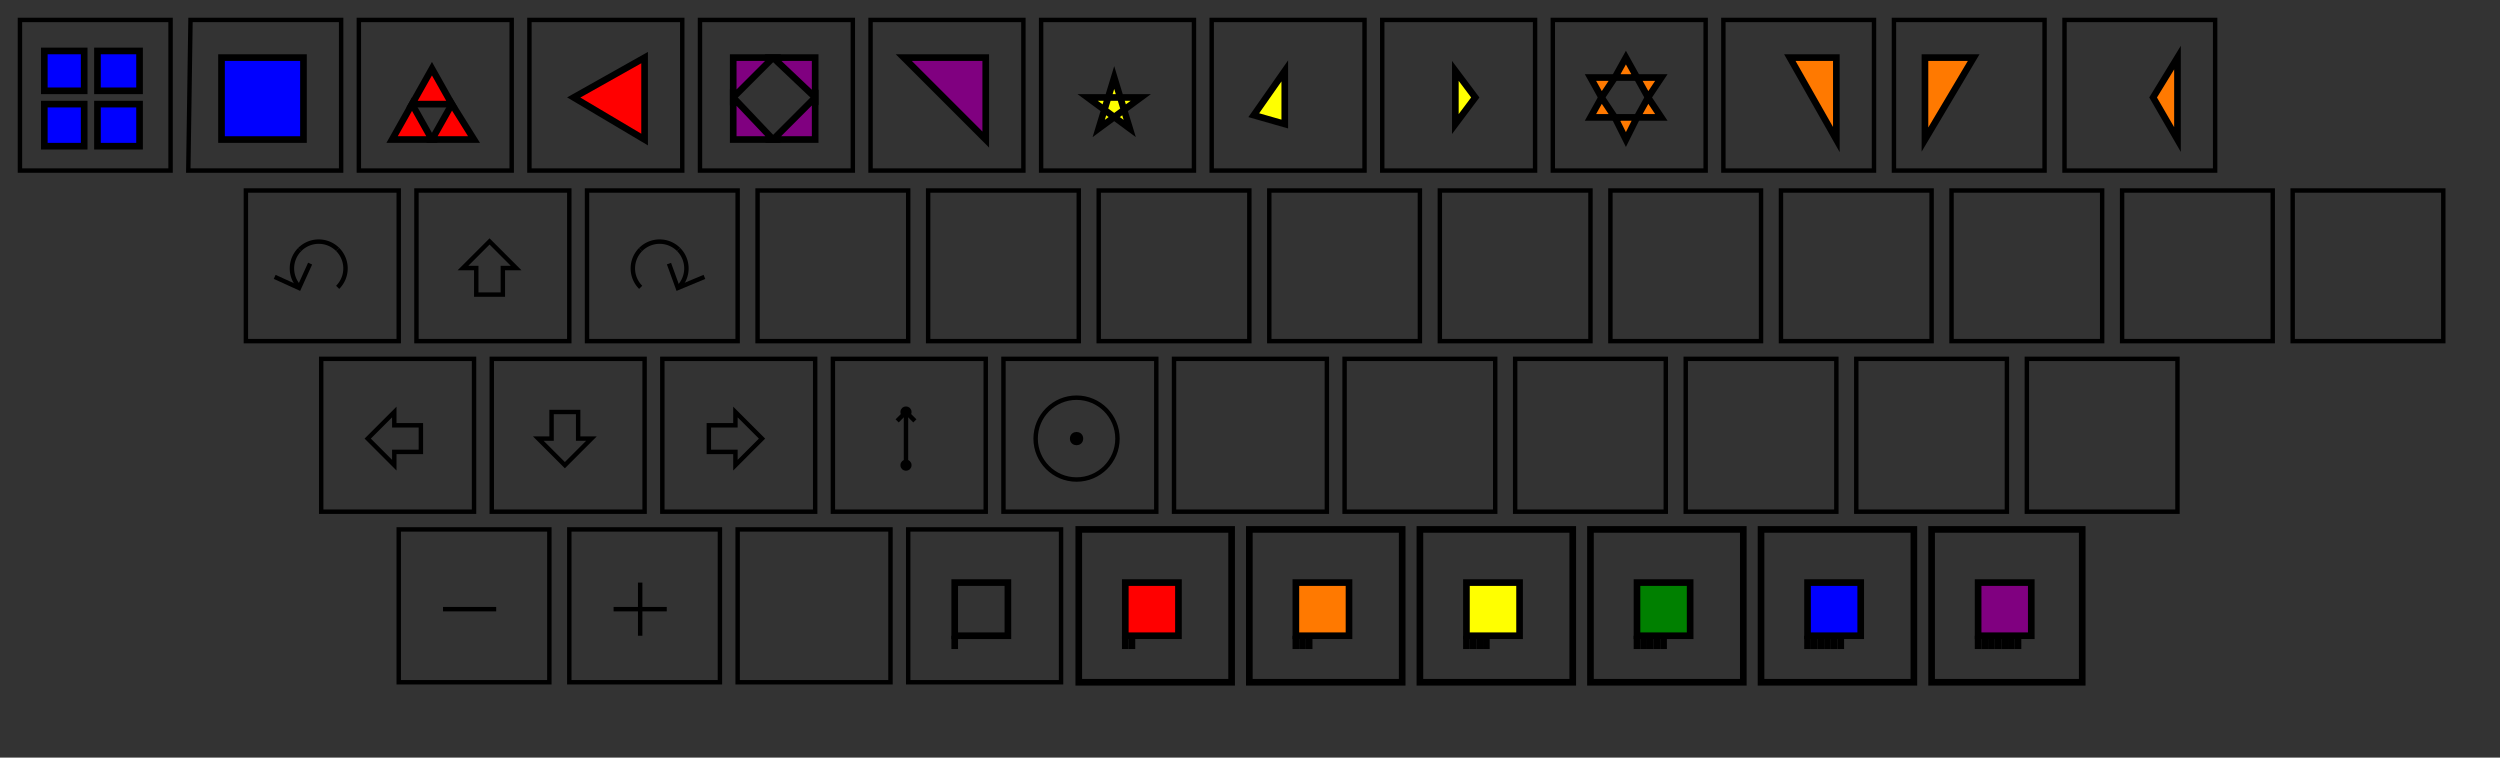 <svg width="1128.6" height="342" viewbox = "0 0 1128.6 342"  xmlns="http://www.w3.org/2000/svg">
	<rect width="100%" height="100%" fill="#333333" stroke="none"/>
	<path d = "M77 77 L77 9 L9 9 L9 77 L77 77 Z" stroke = "#000000" stroke-width = "2" fill = "none" />	<path d = "M38 41 L38 23 L20 23 L20 41 L38 41 Z" stroke = "#000000" stroke-width = "3" fill = "#0000ff" />	<path d = "M63 41 L63 23 L44 23 L44 41 L63 41 Z" stroke = "#000000" stroke-width = "3" fill = "#0000ff" />	<path d = "M63 66 L63 47 L44 47 L44 66 L63 66 Z" stroke = "#000000" stroke-width = "3" fill = "#0000ff" />	<path d = "M38 66 L38 47 L20 47 L20 66 L38 66 Z" stroke = "#000000" stroke-width = "3" fill = "#0000ff" />	<path d = "M154 77 L154 9 L86 9 L85 77 L154 77 Z" stroke = "#000000" stroke-width = "2" fill = "none" />	<path d = "M137 63 L137 26 L100 26 L100 63 L137 63 Z" stroke = "#000000" stroke-width = "3" fill = "#0000ff" />	<path d = "M231 77 L231 9 L162 9 L162 77 L231 77 Z" stroke = "#000000" stroke-width = "2" fill = "none" />	<path d = "M177 63 L195 63 L186 47 L177 63 Z" stroke = "#000000" stroke-width = "3" fill = "#ff0000" />	<path d = "M186 47 L195 31 L204 47 L186 47 Z" stroke = "#000000" stroke-width = "3" fill = "#ff0000" />	<path d = "M204 47 L195 63 L214 63 L204 47 Z" stroke = "#000000" stroke-width = "3" fill = "#ff0000" />	<path d = "M308 77 L308 9 L239 9 L239 77 L308 77 Z" stroke = "#000000" stroke-width = "2" fill = "none" />	<path d = "M291 63 L291 26 L259 44 L291 63 Z" stroke = "#000000" stroke-width = "3" fill = "#ff0000" />	<path d = "M385 77 L385 9 L316 9 L316 77 L385 77 Z" stroke = "#000000" stroke-width = "2" fill = "none" />	<path d = "M368 44 L349 26 L368 26 L368 44 Z" stroke = "#000000" stroke-width = "3" fill = "#800080" />	<path d = "M368 44 L368 63 L349 63 L368 44 Z" stroke = "#000000" stroke-width = "3" fill = "#800080" />	<path d = "M349 26 L331 26 L331 44 L349 26 Z" stroke = "#000000" stroke-width = "3" fill = "#800080" />	<path d = "M331 44 L331 63 L349 63 L331 44 Z" stroke = "#000000" stroke-width = "3" fill = "#800080" />	<path d = "M462 77 L462 9 L393 9 L393 77 L462 77 Z" stroke = "#000000" stroke-width = "2" fill = "none" />	<path d = "M445 63 L445 26 L408 26 L445 63 Z" stroke = "#000000" stroke-width = "3" fill = "#800080" />	<path d = "M539 77 L539 9 L470 9 L470 77 L539 77 Z" stroke = "#000000" stroke-width = "2" fill = "none" />	<path d = "M491 44 L515 44 L496 58 L503 35 L510 58 L491 44 Z" stroke = "#000000" stroke-width = "3" fill = "#ffff00" />	<path d = "M616 77 L616 9 L547 9 L547 77 L616 77 Z" stroke = "#000000" stroke-width = "2" fill = "none" />	<path d = "M580 56 L580 32 L566 52 L580 56 Z" stroke = "#000000" stroke-width = "3" fill = "#ffff00" />	<path d = "M693 77 L693 9 L624 9 L624 77 L693 77 Z" stroke = "#000000" stroke-width = "2" fill = "none" />	<path d = "M657 56 L657 32 L666 44 L657 56 Z" stroke = "#000000" stroke-width = "3" fill = "#ffff00" />	<path d = "M770 77 L770 9 L701 9 L701 77 L770 77 Z" stroke = "#000000" stroke-width = "2" fill = "none" />	<path d = "M734 26 L729 35 L739 35 L734 26 Z" stroke = "#000000" stroke-width = "3" fill = "#ff7900" />	<path d = "M739 35 L750 35 L744 44 L739 35 Z" stroke = "#000000" stroke-width = "3" fill = "#ff7900" />	<path d = "M744 44 L750 53 L739 53 L744 44 Z" stroke = "#000000" stroke-width = "3" fill = "#ff7900" />	<path d = "M739 53 L734 63 L729 53 L739 53 Z" stroke = "#000000" stroke-width = "3" fill = "#ff7900" />	<path d = "M729 53 L718 53 L723 44 L729 53 Z" stroke = "#000000" stroke-width = "3" fill = "#ff7900" />	<path d = "M723 44 L718 35 L729 35 L723 44 Z" stroke = "#000000" stroke-width = "3" fill = "#ff7900" />	<path d = "M846 77 L846 9 L778 9 L778 77 L846 77 Z" stroke = "#000000" stroke-width = "2" fill = "none" />	<path d = "M829 63 L829 26 L808 26 L829 63 Z" stroke = "#000000" stroke-width = "3" fill = "#ff7900" />	<path d = "M923 77 L923 9 L855 9 L855 77 L923 77 Z" stroke = "#000000" stroke-width = "2" fill = "none" />	<path d = "M869 63 L869 26 L891 26 L869 63 Z" stroke = "#000000" stroke-width = "3" fill = "#ff7900" />	<path d = "M1000 77 L1000 9 L932 9 L932 77 L1000 77 Z" stroke = "#000000" stroke-width = "2" fill = "none" />	<path d = "M983 63 L983 26 L972 44 L983 63 Z" stroke = "#000000" stroke-width = "3" fill = "#ff7900" />	<path d = "M180 154 L180 86 L111 86 L111 154 L180 154 Z" stroke = "#000000" stroke-width = "2" fill = "none" />  <path d="M152.433 112.617           A12.092 12.092 0 0 1 152.433 129.717" fill = "none" stroke = "#000000" stroke-width = "2" />
  <path d="M135.333 112.617           A12.092 12.092 0 0 1 152.433 112.617" fill = "none" stroke = "#000000" stroke-width = "2" />
  <path d="M135.333 129.717           A12.092 12.092 0 0 1 135.333 112.617" fill = "none" stroke = "#000000" stroke-width = "2" />
	<path d = "M124 125 L135 130 L140 119 " stroke = "#000000" stroke-width = "2" fill = "none" />	<path d = "M257 154 L257 86 L188 86 L188 154 L257 154 Z" stroke = "#000000" stroke-width = "2" fill = "none" />	<path d = "M227 133 L215 133 L215 121 L209 121 L215 115 L221 109 L227 115 L233 121 L227 121 L227 133 Z" stroke = "#000000" stroke-width = "2" fill = "none" />	<path d = "M333 154 L333 86 L265 86 L265 154 L333 154 Z" stroke = "#000000" stroke-width = "2" fill = "none" />  <path d="M289.233 129.717           A12.092 12.092 0 0 1 289.233 112.617" fill = "none" stroke = "#000000" stroke-width = "2" />
  <path d="M289.233 112.617           A12.092 12.092 0 0 1 306.333 112.617" fill = "none" stroke = "#000000" stroke-width = "2" />
  <path d="M306.333 112.617           A12.092 12.092 0 0 1 306.333 129.717" fill = "none" stroke = "#000000" stroke-width = "2" />
	<path d = "M302 119 L306 130 L318 125 " stroke = "#000000" stroke-width = "2" fill = "none" />	<path d = "M410 154 L410 86 L342 86 L342 154 L410 154 Z" stroke = "#000000" stroke-width = "2" fill = "none" />	<path d = "M487 154 L487 86 L419 86 L419 154 L487 154 Z" stroke = "#000000" stroke-width = "2" fill = "none" />	<path d = "M564 154 L564 86 L496 86 L496 154 L564 154 Z" stroke = "#000000" stroke-width = "2" fill = "none" />	<path d = "M641 154 L641 86 L573 86 L573 154 L641 154 Z" stroke = "#000000" stroke-width = "2" fill = "none" />	<path d = "M718 154 L718 86 L650 86 L650 154 L718 154 Z" stroke = "#000000" stroke-width = "2" fill = "none" />	<path d = "M795 154 L795 86 L727 86 L727 154 L795 154 Z" stroke = "#000000" stroke-width = "2" fill = "none" />	<path d = "M872 154 L872 86 L804 86 L804 154 L872 154 Z" stroke = "#000000" stroke-width = "2" fill = "none" />	<path d = "M949 154 L949 86 L881 86 L881 154 L949 154 Z" stroke = "#000000" stroke-width = "2" fill = "none" />	<path d = "M1026 154 L1026 86 L958 86 L958 154 L1026 154 Z" stroke = "#000000" stroke-width = "2" fill = "none" />	<path d = "M1103 154 L1103 86 L1035 86 L1035 154 L1103 154 Z" stroke = "#000000" stroke-width = "2" fill = "none" />	<path d = "M214 231 L214 162 L145 162 L145 231 L214 231 Z" stroke = "#000000" stroke-width = "2" fill = "none" />	<path d = "M190 192 L190 204 L178 204 L178 210 L172 204 L166 198 L172 192 L178 186 L178 192 L190 192 Z" stroke = "#000000" stroke-width = "2" fill = "none" />	<path d = "M291 231 L291 162 L222 162 L222 231 L291 231 Z" stroke = "#000000" stroke-width = "2" fill = "none" />	<path d = "M249 186 L261 186 L261 198 L267 198 L261 204 L255 210 L249 204 L243 198 L249 198 L249 186 Z" stroke = "#000000" stroke-width = "2" fill = "none" />	<path d = "M368 231 L368 162 L299 162 L299 231 L368 231 Z" stroke = "#000000" stroke-width = "2" fill = "none" />	<path d = "M320 204 L320 192 L332 192 L332 186 L338 192 L344 198 L338 204 L332 210 L332 204 L320 204 Z" stroke = "#000000" stroke-width = "2" fill = "none" />	<path d = "M445 231 L445 162 L376 162 L376 231 L445 231 Z" stroke = "#000000" stroke-width = "2" fill = "none" />    <circle cx="409" cy = "210" r = "1.511" stroke = "#000000" stroke-width = "2" fill = "#000000" />
    <circle cx="409" cy = "186" r = "1.511" stroke = "#000000" stroke-width = "2" fill = "#000000" />
    <line x1="409" y1="210" x2="409" y2="186" style="stroke:#000000;stroke-width:2" />
    <line x1="409" y1="186" x2="405" y2="190" style="stroke:#000000;stroke-width:2" />
    <line x1="409" y1="186" x2="413" y2="190" style="stroke:#000000;stroke-width:2" />
	<path d = "M522 231 L522 162 L453 162 L453 231 L522 231 Z" stroke = "#000000" stroke-width = "2" fill = "none" /><circle cx="486" cy = "198" r = "2" stroke = "#000000" stroke-width = "2" fill = "#000000" />
<circle cx="486" cy = "198" r = "18.474" stroke = "#000000" stroke-width = "2" fill = "none" />
	<path d = "M599 231 L599 162 L530 162 L530 231 L599 231 Z" stroke = "#000000" stroke-width = "2" fill = "none" />	<path d = "M675 231 L675 162 L607 162 L607 231 L675 231 Z" stroke = "#000000" stroke-width = "2" fill = "none" />	<path d = "M752 231 L752 162 L684 162 L684 231 L752 231 Z" stroke = "#000000" stroke-width = "2" fill = "none" />	<path d = "M829 231 L829 162 L761 162 L761 231 L829 231 Z" stroke = "#000000" stroke-width = "2" fill = "none" />	<path d = "M906 231 L906 162 L838 162 L838 231 L906 231 Z" stroke = "#000000" stroke-width = "2" fill = "none" />	<path d = "M983 231 L983 162 L915 162 L915 231 L983 231 Z" stroke = "#000000" stroke-width = "2" fill = "none" />	<path d = "M248 308 L248 239 L180 239 L180 308 L248 308 Z" stroke = "#000000" stroke-width = "2" fill = "none" />    <line x1="224" y1="275" x2="200" y2="275" style="stroke:#000000;stroke-width:2" />
	<path d = "M325 308 L325 239 L257 239 L257 308 L325 308 Z" stroke = "#000000" stroke-width = "2" fill = "none" />    <line x1="289" y1="275" x2="289" y2="263" style="stroke:#000000;stroke-width:2" />
    <line x1="289" y1="275" x2="277" y2="275" style="stroke:#000000;stroke-width:2" />
    <line x1="289" y1="275" x2="289" y2="287" style="stroke:#000000;stroke-width:2" />
    <line x1="289" y1="275" x2="301" y2="275" style="stroke:#000000;stroke-width:2" />
	<path d = "M402 308 L402 239 L333 239 L333 308 L402 308 Z" stroke = "#000000" stroke-width = "2" fill = "none" />	<path d = "M479 308 L479 239 L410 239 L410 308 L479 308 Z" stroke = "#000000" stroke-width = "2" fill = "none" />	<path d = "M455 287 L455 263 L431 263 L431 287 L455 287 Z" stroke = "#000000" stroke-width = "3" fill = "rgba(0, 0, 0, 0)" />    <line x1="431" y1="293" x2="431" y2="287" style="stroke:#000000;stroke-width:3" />
	<path d = "M556 308 L556 239 L487 239 L487 308 L556 308 Z" stroke = "#000000" stroke-width = "3" fill = "none" />	<path d = "M532 287 L532 263 L508 263 L508 287 L532 287 Z" stroke = "#000000" stroke-width = "3" fill = "#ff0000" />    <line x1="508" y1="293" x2="508" y2="287" style="stroke:#000000;stroke-width:3" />
    <line x1="511" y1="293" x2="511" y2="287" style="stroke:#000000;stroke-width:3" />
	<path d = "M633 308 L633 239 L564 239 L564 308 L633 308 Z" stroke = "#000000" stroke-width = "3" fill = "none" />	<path d = "M609 287 L609 263 L585 263 L585 287 L609 287 Z" stroke = "#000000" stroke-width = "3" fill = "#ff7900" />    <line x1="585" y1="293" x2="585" y2="287" style="stroke:#000000;stroke-width:3" />
    <line x1="588" y1="293" x2="588" y2="287" style="stroke:#000000;stroke-width:3" />
    <line x1="591" y1="293" x2="591" y2="287" style="stroke:#000000;stroke-width:3" />
	<path d = "M710 308 L710 239 L641 239 L641 308 L710 308 Z" stroke = "#000000" stroke-width = "3" fill = "none" />	<path d = "M686 287 L686 263 L662 263 L662 287 L686 287 Z" stroke = "#000000" stroke-width = "3" fill = "#ffff00" />    <line x1="662" y1="293" x2="662" y2="287" style="stroke:#000000;stroke-width:3" />
    <line x1="665" y1="293" x2="665" y2="287" style="stroke:#000000;stroke-width:3" />
    <line x1="668" y1="293" x2="668" y2="287" style="stroke:#000000;stroke-width:3" />
    <line x1="671" y1="293" x2="671" y2="287" style="stroke:#000000;stroke-width:3" />
	<path d = "M787 308 L787 239 L718 239 L718 308 L787 308 Z" stroke = "#000000" stroke-width = "3" fill = "none" />	<path d = "M763 287 L763 263 L739 263 L739 287 L763 287 Z" stroke = "#000000" stroke-width = "3" fill = "#008000" />    <line x1="739" y1="293" x2="739" y2="287" style="stroke:#000000;stroke-width:3" />
    <line x1="742" y1="293" x2="742" y2="287" style="stroke:#000000;stroke-width:3" />
    <line x1="745" y1="293" x2="745" y2="287" style="stroke:#000000;stroke-width:3" />
    <line x1="748" y1="293" x2="748" y2="287" style="stroke:#000000;stroke-width:3" />
    <line x1="751" y1="293" x2="751" y2="287" style="stroke:#000000;stroke-width:3" />
	<path d = "M864 308 L864 239 L795 239 L795 308 L864 308 Z" stroke = "#000000" stroke-width = "3" fill = "none" />	<path d = "M840 287 L840 263 L816 263 L816 287 L840 287 Z" stroke = "#000000" stroke-width = "3" fill = "#0000ff" />    <line x1="816" y1="293" x2="816" y2="287" style="stroke:#000000;stroke-width:3" />
    <line x1="819" y1="293" x2="819" y2="287" style="stroke:#000000;stroke-width:3" />
    <line x1="822" y1="293" x2="822" y2="287" style="stroke:#000000;stroke-width:3" />
    <line x1="825" y1="293" x2="825" y2="287" style="stroke:#000000;stroke-width:3" />
    <line x1="828" y1="293" x2="828" y2="287" style="stroke:#000000;stroke-width:3" />
    <line x1="831" y1="293" x2="831" y2="287" style="stroke:#000000;stroke-width:3" />
	<path d = "M940 308 L940 239 L872 239 L872 308 L940 308 Z" stroke = "#000000" stroke-width = "3" fill = "none" />	<path d = "M917 287 L917 263 L893 263 L893 287 L917 287 Z" stroke = "#000000" stroke-width = "3" fill = "#800080" />    <line x1="893" y1="293" x2="893" y2="287" style="stroke:#000000;stroke-width:3" />
    <line x1="896" y1="293" x2="896" y2="287" style="stroke:#000000;stroke-width:3" />
    <line x1="899" y1="293" x2="899" y2="287" style="stroke:#000000;stroke-width:3" />
    <line x1="902" y1="293" x2="902" y2="287" style="stroke:#000000;stroke-width:3" />
    <line x1="905" y1="293" x2="905" y2="287" style="stroke:#000000;stroke-width:3" />
    <line x1="908" y1="293" x2="908" y2="287" style="stroke:#000000;stroke-width:3" />
    <line x1="911" y1="293" x2="911" y2="287" style="stroke:#000000;stroke-width:3" />
</svg>